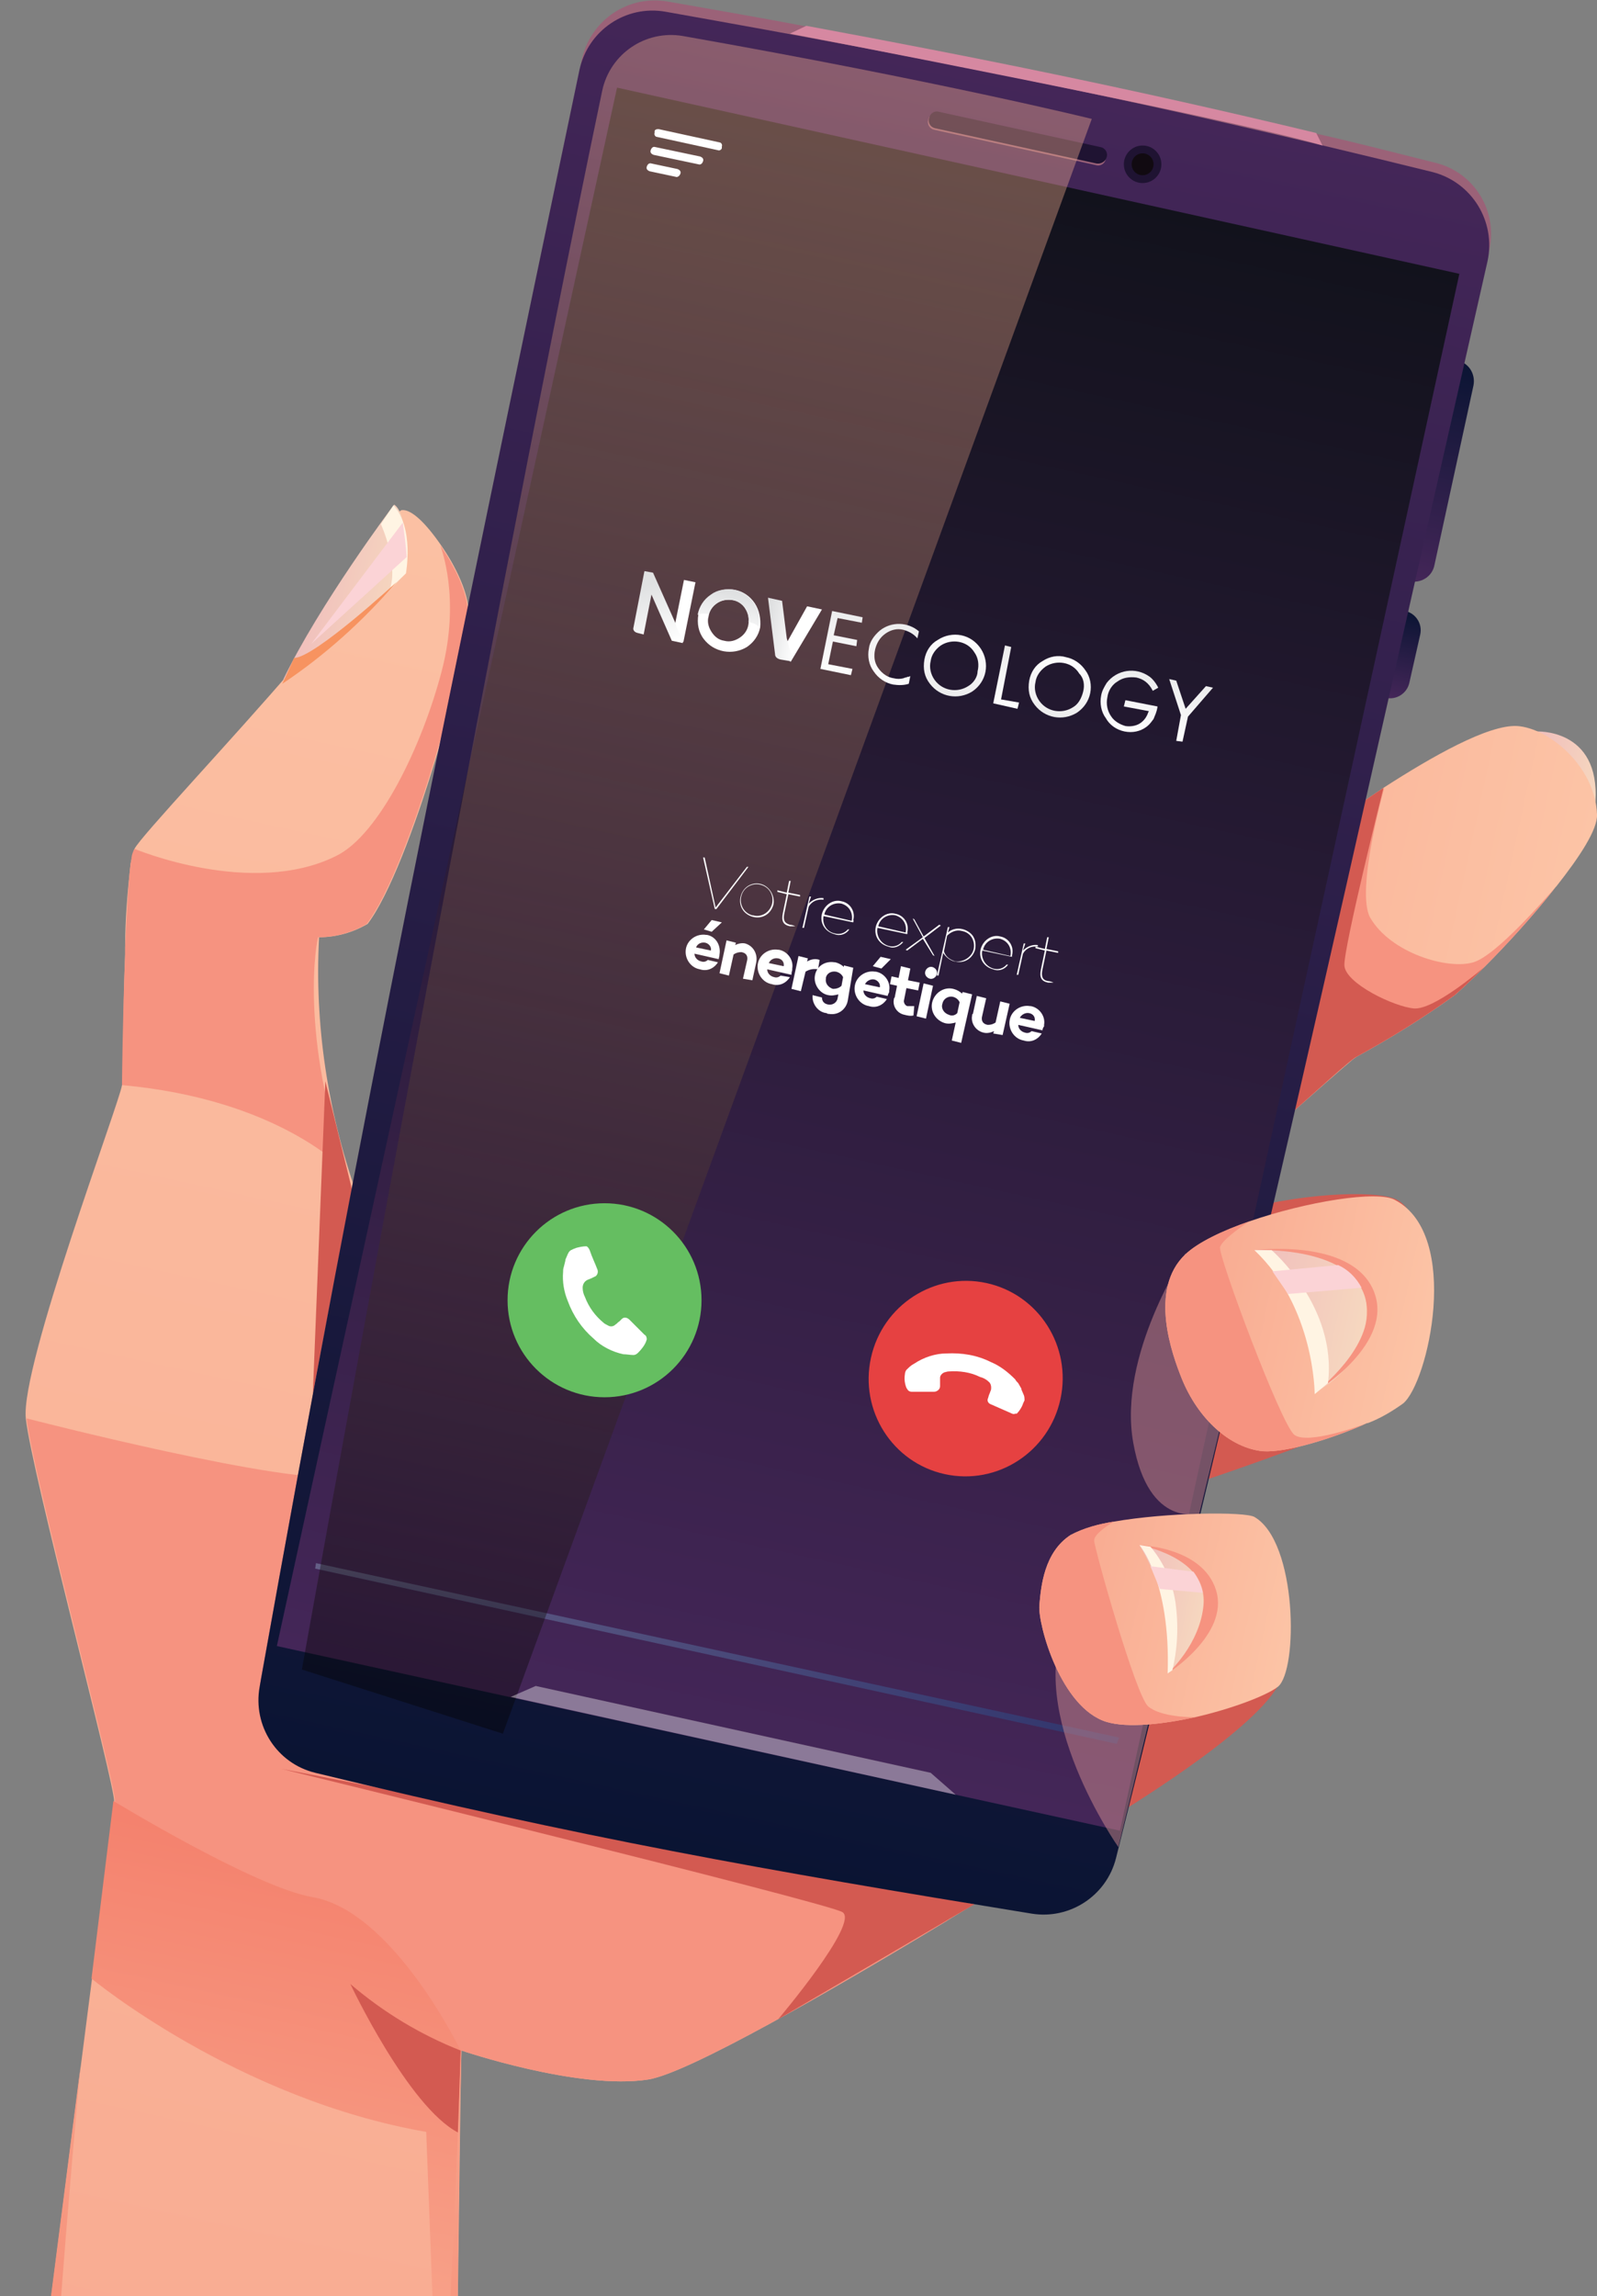 <?xml version="1.0" encoding="UTF-8"?> <!-- Generator: Adobe Illustrator 24.2.1, SVG Export Plug-In . SVG Version: 6.00 Build 0) --> <svg xmlns="http://www.w3.org/2000/svg" xmlns:xlink="http://www.w3.org/1999/xlink" version="1.1" id="Calque_1" x="0px" y="0px" viewBox="0 0 204.2 293.5" style="enable-background:new 0 0 204.2 293.5;" xml:space="preserve"><rect x="0" y="0" width="204.2" height="293.5" fill="#808080" stroke="none"/> <style type="text/css"> .st0{clip-path:url(#SVGID_2_);} .st1{fill:url(#SVGID_3_);} .st2{fill:url(#SVGID_4_);} .st3{fill:url(#SVGID_5_);} .st4{fill:url(#SVGID_6_);} .st5{fill:#F69380;} .st6{fill:#D35A51;} .st7{fill:url(#SVGID_7_);} .st8{fill:url(#SVGID_8_);} .st9{fill:url(#SVGID_9_);} .st10{fill:#FFF4E3;} .st11{fill:#F79360;} .st12{fill:#FBD3D6;} .st13{fill:#9B6278;} .st14{fill:url(#SVGID_10_);} .st15{fill:url(#SVGID_11_);} .st16{opacity:0.3;fill:url(#SVGID_12_);enable-background:new ;} .st17{fill:#1F1332;} .st18{fill:#110A11;} .st19{opacity:0.41;fill:url(#SVGID_13_);enable-background:new ;} .st20{fill:#D688A1;} .st21{opacity:0.38;fill:#FFFFFF;enable-background:new ;} .st22{opacity:0.5;fill:#D18C90;enable-background:new ;} .st23{fill:url(#SVGID_14_);} .st24{fill:url(#SVGID_15_);} .st25{fill:url(#SVGID_16_);} .st26{fill:url(#SVGID_17_);} .st27{fill:#FFFFFF;} .st28{fill:url(#SVGID_18_);} .st29{fill:#65BE61;} .st30{fill:#E64141;} .st31{fill:url(#SVGID_19_);} .st32{fill:url(#SVGID_20_);} .st33{fill:url(#SVGID_21_);} .st34{fill:url(#SVGID_22_);} .st35{fill:url(#SVGID_23_);} .st36{fill:url(#SVGID_24_);} .st37{fill:url(#SVGID_25_);} .st38{fill:url(#SVGID_26_);} .st39{fill:url(#SVGID_27_);} .st40{fill:url(#SVGID_28_);} </style> <g id="Calque_2_1_"> <g id="Calque_1-2"> <g> <g> <defs> <rect id="SVGID_1_" y="-2.9" width="208.9" height="296.5"></rect> </defs> <clipPath id="SVGID_2_"> <use xlink:href="#SVGID_1_" style="overflow:visible;"></use> </clipPath> <g class="st0"> <linearGradient id="SVGID_3_" gradientUnits="userSpaceOnUse" x1="317.187" y1="346.045" x2="317.187" y2="317.139" gradientTransform="matrix(0.977 0.213 -0.213 0.977 -54.781 -331.142)"> <stop offset="0" style="stop-color:#442658"></stop> <stop offset="1" style="stop-color:#0A1433"></stop> </linearGradient> <path class="st1" d="M185.8,46l0.6,0.1c1.4,0.3,2.3,1.7,2,3.2l0,0l-5,23c-0.3,1.4-1.7,2.3-3.2,2l-0.6-0.1l0,0L185.8,46 L185.8,46z"></path> <linearGradient id="SVGID_4_" gradientUnits="userSpaceOnUse" x1="317.268" y1="361.055" x2="317.268" y2="349.745" gradientTransform="matrix(0.977 0.213 -0.213 0.977 -54.788 -331.127)"> <stop offset="0" style="stop-color:#442658"></stop> <stop offset="1" style="stop-color:#0A1433"></stop> </linearGradient> <path class="st2" d="M178.9,77.9l0.8,0.2c1.3,0.3,2.2,1.6,1.9,3l0,0l-1.4,6.2c-0.3,1.3-1.6,2.2-3,1.9l0,0l-0.8-0.2l0,0 L178.9,77.9L178.9,77.9z"></path> <linearGradient id="SVGID_5_" gradientUnits="userSpaceOnUse" x1="336.025" y1="364.7" x2="345.362" y2="364.7" gradientTransform="matrix(0.977 0.213 -0.213 0.977 -54.774 -331.136)"> <stop offset="0" style="stop-color:#F0BEBC"></stop> <stop offset="1" style="stop-color:#F6D8BF"></stop> </linearGradient> <path class="st3" d="M196.4,93.5c0,0,8.2-0.5,7.6,9L196.4,93.5z"></path> <linearGradient id="SVGID_6_" gradientUnits="userSpaceOnUse" x1="268.685" y1="405.784" x2="346.008" y2="405.784" gradientTransform="matrix(0.977 0.213 -0.213 0.977 -54.774 -331.136)"> <stop offset="0" style="stop-color:#F8A88F"></stop> <stop offset="1" style="stop-color:#FCC4A6"></stop> </linearGradient> <path class="st4" d="M199,113.3l-0.1,0.1c-2.8,3.6-6.3,7.4-9,10.1l-0.1,0.1c-1.7,1.7-3.1,3-3.8,3.6c-4,2.9-8.2,5.5-12.6,7.9 c-0.1,0.1-0.3,0.2-0.4,0.3c-1.2,1-5.1,4.4-9.9,8.7c-11.8,10.7-29.6,27.1-29.6,27.1s-20.9-11.7-18.3-22.1 c0,0,16.6-10.8,21.5-14.2s21.1-17.1,22.7-19.2l0.1-0.2c3.4-4.1,7.2-7.7,11.6-10.8c1.7-1.2,3.7-2.6,5.8-4 c6.2-4,13.4-8.1,17.1-7.9c4.2,0.3,10,5.3,10.2,11.3C204.3,106,202,109.5,199,113.3z"></path> <path class="st5" d="M198.9,113.4c-2.8,3.6-6.3,7.4-9,10.1l-0.1,0.1c-1.7,1.7-3.1,3-3.8,3.6c-4,2.9-8.2,5.5-12.6,7.9 c-0.1,0.1-0.3,0.2-0.4,0.3l-7.8,2.3l-0.5-22.2l12.3-14.8c0,0-3.7,13.2-1.8,16.6c2.6,4.5,9.9,6.7,13.2,5.7 C191.4,122.1,197.8,114.6,198.9,113.4z"></path> <path class="st6" d="M189.8,123.6c-1.7,1.7-3.1,3-3.8,3.6c-4,2.9-8.2,5.5-12.6,7.9c-0.5,0.2-4.7,4-10.3,9l-3.6-28.6 c3.4-4.1,7.2-7.7,11.6-10.8c1.7-1.2,3.7-2.6,5.8-4l0,0c0,0-5.1,20.4-5,22.7s6.4,5.3,8.9,5.5 C183.3,129.1,189.1,124.2,189.8,123.6z"></path> <linearGradient id="SVGID_7_" gradientUnits="userSpaceOnUse" x1="237.756" y1="648.096" x2="237.756" y2="319.587" gradientTransform="matrix(0.977 0.213 -0.213 0.977 -54.774 -331.136)"> <stop offset="0" style="stop-color:#F8A88F"></stop> <stop offset="1" style="stop-color:#FCC4A6"></stop> </linearGradient> <path class="st7" d="M140.6,233.4c0,0-8.8,5.6-19.5,12.1c-14.7,8.9-33.1,19.5-38.2,20.3c-8.9,1.4-23.9-3.7-23.9-3.7l-0.1,4.8 l-1.2,89.9L0,344.2c0,0,13.2-101.9,14.5-113c0.1-0.5,0.1-0.9,0.1-0.9c0.1-2.2-10.6-42.3-11.3-49s12-40.4,12.3-42.6 c0,0,0,0,0-0.1c0.2-1.4,0.1-9.2,0.4-16.6c0-0.3,0-0.6,0-0.9c0-3.6,0.3-7.1,0.7-10.7l0.1-0.5c0.1-0.4,0.2-0.8,0.3-1.2l0.1-0.2 c0.7-1.5,12.7-14.2,20.4-23.2c10.2-12,12.6-20,13.8-20.1s3,1.6,5,4.5l0,0c1.8,2.6,3.3,5.7,3.5,8.1c0.4,5-7.4,33.1-12.9,40.3 c-1.9,1.1-4,1.7-6.2,1.7c-0.6,11.1,1.1,22.3,4.8,32.8l0,0c0,0,33.3-21.9,37.3-24.7c4-2.8,41.5-43.6,46.6-49.2 s28.8-32.9,32.9-33.9c4.1-0.9,8.4,0,11.7,2.6c2.7,2.3,2.5,8.4,2,10.2s-29,39.2-31.5,42.8s-27.9,36.7-27.9,36.7 S142.5,193.6,140.6,233.4z"></path> <path class="st5" d="M121.1,245.5c-14.7,8.9-33.1,19.5-38.2,20.3c-8.9,1.4-23.9-3.7-23.9-3.7l-0.1,4.8l-38.2-17.1 c0,0-2.8-7.8-6.1-18.6c0.1-0.5,0.1-0.9,0.1-0.9c0.1-2.2-10.6-42.3-11.3-49c0,0,34.1,8.8,40.8,7.4s77.3-11.9,77.3-11.9 L121.1,245.5z"></path> <path class="st6" d="M136.9,197.6c0,0,20.2-3.7,23.4-2.6s6.7,14.3,3.1,20.5s-19.9,16-22.8,17.8 C140.6,233.4,133.6,200.1,136.9,197.6z"></path> <linearGradient id="SVGID_8_" gradientUnits="userSpaceOnUse" x1="178.081" y1="376.531" x2="190.495" y2="376.531" gradientTransform="matrix(0.977 0.213 -0.213 0.977 -54.774 -331.136)"> <stop offset="0" style="stop-color:#F0BEBC"></stop> <stop offset="1" style="stop-color:#F6D8BF"></stop> </linearGradient> <path class="st8" d="M36.2,86.9c0,0,11.6-8.8,15.7-13.7c0,0,0.4-7.5-1.5-8.7C50.3,64.6,40.8,77.3,36.2,86.9z"></path> <path class="st5" d="M44.5,150c-0.5-0.6-9-9.5-28.9-11.3c0,0,0,0,0-0.1c0-0.8,0.1-9,0.4-16.6c0-0.3,0-0.6,0-0.9 c0.2-4.3,0.4-8.4,0.7-10.7l0.1-0.5c0-0.4,0.1-0.8,0.3-1.2l0.1-0.2c0,0,15,6.3,25.8,0.9c5.5-2.7,11-14.1,13.5-23.7 c2.4-9.3-0.1-15.6-0.2-16c1.8,2.6,3.3,5.7,3.5,8.1c0.4,5-7.4,33.1-12.9,40.3c-1.9,1.1-4,1.7-6.2,1.7 C40.5,119.9,38.2,132.4,44.5,150z"></path> <path class="st6" d="M36,226.1c0,0,69.4,17,71.7,18.3s-8.2,13.7-8.2,13.7l25.1-14.7L36,226.1z"></path> <linearGradient id="SVGID_9_" gradientUnits="userSpaceOnUse" x1="222.154" y1="648.086" x2="222.154" y2="533.624" gradientTransform="matrix(0.977 0.213 -0.213 0.977 -54.774 -331.136)"> <stop offset="0" style="stop-color:#FCC4A6"></stop> <stop offset="1" style="stop-color:#F4816D"></stop> </linearGradient> <path class="st9" d="M58.9,262.1c0,0-8.6-17.8-18.9-19.6c-7.3-1.2-25.5-12.3-25.5-12.3s-1.8,14.6-2.8,22.7 c0,0,18.6,15.4,42.8,19.6l3.2,84.3L58.9,262.1z"></path> <path class="st10" d="M50.3,64.6L48.7,67c0,0,2.2,4.7,1.2,8.2l2-1.9C51.9,73.3,53,67.5,50.3,64.6z"></path> <path class="st11" d="M36.1,87.4c5.4-3.6,10.3-8,14.6-13c0,0-10.5,9.7-13.1,9.7L36.1,87.4z"></path> <path class="st6" d="M58.9,262.1c-5.1-2-9.9-4.9-14.1-8.5c0,0,7.4,15.7,13.8,19L58.9,262.1z"></path> <polygon class="st6" points="41.6,138.2 40,178.2 45,152 "></polygon> <path class="st12" d="M51.5,66.8L39.8,82.3L52,71.2C51.9,69.7,51.7,68.2,51.5,66.8z"></path> <path class="st6" d="M126.6,166.9c0,0,21.1-8.9,30.2-11.7s19.1-3.1,21.7-1.9s4.2,6.5,3.4,13.2s-1.6,9-4.4,13 c-2,2.8-27.5,11.1-33.7,13.1c-3.5,1.3-6.8,2.7-10.1,4.3C133.7,196.9,126.4,171.3,126.6,166.9z"></path> <path class="st13" d="M190.4,32.1c-17.7,77.7-29.8,133.5-47.5,204.1c-1.2,4.8-5.9,7.9-10.8,7.1c-34.4-5.6-57.5-9.7-91.6-18 c-4.9-1.2-8-6-7.1-10.9c13.4-74.7,24-125.6,41-206.8c1.1-5,5.9-8.3,11-7.4c6.2,1.1,12.1,2.1,17.8,3.2 c22.1,4.1,41.5,8,65.2,13.7c4.9,1.1,9.9,2.4,15.1,3.7C188.5,22,191.6,27,190.4,32.1z"></path> <linearGradient id="SVGID_10_" gradientUnits="userSpaceOnUse" x1="257.841" y1="524.903" x2="257.841" y2="293.661" gradientTransform="matrix(0.977 0.213 -0.213 0.977 -54.774 -331.136)"> <stop offset="0" style="stop-color:#0A1433"></stop> <stop offset="1" style="stop-color:#442658"></stop> </linearGradient> <path class="st14" d="M40.3,226.6c34.1,8.3,57.2,12.4,91.6,18c4.9,0.8,9.6-2.3,10.8-7.1c17.7-70.6,29.8-126.3,47.5-204.1 c1.1-5.1-2-10.1-7-11.4C145.5,12.7,120,7.7,85.1,1.5c-5.1-0.9-9.9,2.4-11,7.4C57.1,90.1,46.5,141,33.2,215.6 C32.3,220.6,35.4,225.4,40.3,226.6z"></path> <linearGradient id="SVGID_11_" gradientUnits="userSpaceOnUse" x1="258.888" y1="509.857" x2="258.888" y2="305.914" gradientTransform="matrix(0.977 0.213 -0.213 0.977 -54.774 -331.136)"> <stop offset="0" style="stop-color:#442658"></stop> <stop offset="1" style="stop-color:#12121C"></stop> </linearGradient> <polygon class="st15" points="78.9,11.2 35.4,210.4 143.2,234 186.6,35 "></polygon> <linearGradient id="SVGID_12_" gradientUnits="userSpaceOnUse" x1="206.348" y1="498.675" x2="311.445" y2="498.675" gradientTransform="matrix(0.977 0.213 -0.213 0.977 -54.774 -331.136)"> <stop offset="0" style="stop-color:#B6E4FA"></stop> <stop offset="1" style="stop-color:#0A58A5"></stop> </linearGradient> <polygon class="st16" points="40.4,199.8 40.3,200.5 142.8,222.9 143.1,222.1 "></polygon> <path class="st13" d="M140.1,21.1l-20.6-4.5c-0.6-0.1-1-0.7-0.8-1.3l0,0c0.1-0.6,0.7-1,1.3-0.8l20.6,4.5c0.6,0.1,1,0.7,0.8,1.3 l0,0C141.3,20.9,140.7,21.3,140.1,21.1z"></path> <path class="st17" d="M140.2,20.9l-20.6-4.5c-0.6-0.1-1-0.7-0.8-1.3l0,0c0.1-0.6,0.7-1,1.3-0.8l20.6,4.5c0.6,0.1,1,0.7,0.8,1.3 l0,0C141.4,20.6,140.8,21,140.2,20.9z"></path> <ellipse class="st17" cx="146.1" cy="21" rx="2.4" ry="2.4"></ellipse> <ellipse class="st18" cx="146.1" cy="21" rx="1.4" ry="1.4"></ellipse> <linearGradient id="SVGID_13_" gradientUnits="userSpaceOnUse" x1="232.885" y1="514.589" x2="232.885" y2="296.753" gradientTransform="matrix(0.977 0.213 -0.213 0.977 -54.774 -331.136)"> <stop offset="0" style="stop-color:#010101"></stop> <stop offset="1" style="stop-color:#F1AC90"></stop> </linearGradient> <path class="st19" d="M64.3,221.6l75.3-206.4c0,0-19.4-4.8-52.3-10.6c-4.8-0.8-9.3,2.3-10.3,7C61,88.1,38.6,213.4,38.6,213.4 L64.3,221.6z"></path> <path class="st20" d="M169.1,18.6C157.5,15.1,101,4.3,101,4.3l2.1-1c22.1,4.1,41.5,8,65.2,13.7L169.1,18.6z"></path> <polygon class="st21" points="65.3,216.9 68.5,215.5 119,226.6 122.2,229.4 "></polygon> <path class="st22" d="M151.6,160.2c0,0-8.7,13-6.7,24.2s8.6,9,8.6,9c-7.5,1.7-13.9,6.7-17.1,13.7c-5.5,11.8,6.6,29,6.6,29 l13.4-55.2L151.6,160.2z"></path> <linearGradient id="SVGID_14_" gradientUnits="userSpaceOnUse" x1="297.609" y1="481.807" x2="330.489" y2="481.807" gradientTransform="matrix(0.977 0.213 -0.213 0.977 -54.774 -331.136)"> <stop offset="0" style="stop-color:#F8A88F"></stop> <stop offset="1" style="stop-color:#FCC4A6"></stop> </linearGradient> <path class="st23" d="M163.4,215.6c-1.4,1.1-5.8,2.8-10.6,3.9c-4.2,0.9-8.6,1.4-11.3,0.6c-5.9-1.8-8.8-12.5-8.6-14.9 s0.6-6.8,4-9c1.7-0.9,3.6-1.4,5.5-1.7l0,0c6.8-1.2,16.8-1.3,18-0.6C165.9,197.1,166,213.5,163.4,215.6z"></path> <linearGradient id="SVGID_15_" gradientUnits="userSpaceOnUse" x1="308.694" y1="481.255" x2="318.615" y2="481.255" gradientTransform="matrix(0.977 0.213 -0.213 0.977 -54.774 -331.136)"> <stop offset="0" style="stop-color:#F0BEBC"></stop> <stop offset="1" style="stop-color:#F6D8BF"></stop> </linearGradient> <path class="st24" d="M145.7,197.5c0,0,5.5,8.8,3.6,16.4c3.1-2.1,4.9-5.7,4.6-9.4C153.4,198.1,145.7,197.5,145.7,197.5z"></path> <path class="st5" d="M152.8,219.5L152.8,219.5c-4.2,0.9-8.6,1.4-11.3,0.6c-5.9-1.8-8.8-12.5-8.6-14.9s0.6-6.8,4-9 c1.7-0.9,3.6-1.4,5.5-1.7c-0.3,0.2-2.5,1.5-2.5,2.4s5.3,19.8,6.9,21.2S152.4,219.5,152.8,219.5z"></path> <path class="st5" d="M145.7,197.5c0,0,8.1,0.2,9.8,5.8s-6.2,10.6-6.2,10.6s4.2-3.7,4.6-8.9C154.4,199,145.7,197.5,145.7,197.5z "></path> <path class="st10" d="M145.7,197.5c0,0,4,4.6,3.6,16.4l0.6-0.4c0.7-2.9,0.8-5.8,0.4-8.7c-0.4-2.6-1.5-5.1-3.2-7.1L145.7,197.5z "></path> <path class="st12" d="M147.1,200.2l5.5,0.7c0.6,0.8,1,1.7,1.2,2.7l-5.5-0.5L147.1,200.2z"></path> <linearGradient id="SVGID_16_" gradientUnits="userSpaceOnUse" x1="305.138" y1="441.052" x2="339.269" y2="441.052" gradientTransform="matrix(0.977 0.213 -0.213 0.977 -54.774 -331.136)"> <stop offset="0" style="stop-color:#F8A88F"></stop> <stop offset="1" style="stop-color:#FCC4A6"></stop> </linearGradient> <path class="st25" d="M179.4,179.4c-1.4,1-2.9,1.9-4.5,2.5l0,0h-0.1c-4.4,2-10.4,3.8-13.3,3.6c-4.2-0.4-8.3-4.1-10.4-9.3 c-1.2-3-4.3-11.4,0.5-15.9c1.6-1.5,4.7-3,8.2-4.2l0,0c7.2-2.5,16.4-4,18.6-2.7C186.9,157.9,182.6,176.8,179.4,179.4z"></path> <linearGradient id="SVGID_17_" gradientUnits="userSpaceOnUse" x1="315.064" y1="441.064" x2="331.019" y2="441.064" gradientTransform="matrix(0.977 0.213 -0.213 0.977 -54.774 -331.136)"> <stop offset="0" style="stop-color:#F0BEBC"></stop> <stop offset="1" style="stop-color:#F6D8BF"></stop> </linearGradient> <path class="st26" d="M160.4,159.8c0,0,6.4,4.6,8,18c0,0,7-3.3,6.3-11.3S160.4,159.8,160.4,159.8z"></path> <path class="st5" d="M174.8,181.9c-4.4,2-10.4,3.8-13.3,3.6c-4.2-0.4-8.3-4.1-10.4-9.3c-1.2-3-4.3-11.4,0.5-15.9 c1.6-1.5,4.7-3,8.2-4.2c-0.4,0.2-3.5,2.3-3.8,3.3s7.8,22.7,9.5,24S174.1,182.2,174.8,181.9z"></path> <path class="st5" d="M160.4,159.8c0,0,12.3-1.6,15.2,5.1s-7.2,12.9-7.2,12.9s7.4-5.7,6.3-11.3 C173.4,159.1,160.4,159.8,160.4,159.8z"></path> <path class="st10" d="M160.4,159.8h2.2c0,0,8.4,7.2,7.2,17l-1.7,1.4C168.1,178.1,168.1,167.1,160.4,159.8z"></path> <path class="st12" d="M164.7,165.4l9.4-0.8c-0.7-1.3-1.7-2.3-3-2.9l-8.4,0.8L164.7,165.4z"></path> <path class="st27" d="M84.2,16.5l7.8,1.7c0.2,0,0.4,0.3,0.3,0.5v0.2c0,0.2-0.3,0.4-0.5,0.3L84,17.5c-0.2,0-0.4-0.3-0.3-0.5 v-0.2C83.7,16.6,83.9,16.5,84.2,16.5z"></path> <path class="st27" d="M89.3,21l-5.7-1.2c-0.3-0.1-0.5-0.3-0.4-0.6l0,0l0,0c0.1-0.3,0.3-0.5,0.6-0.4l0,0l5.7,1.2 c0.3,0.1,0.5,0.3,0.4,0.6l0,0l0,0C89.8,20.9,89.6,21.1,89.3,21L89.3,21z"></path> <path class="st27" d="M86.4,22.6l-3.3-0.7c-0.3-0.1-0.5-0.3-0.4-0.6l0,0l0,0c0.1-0.3,0.3-0.5,0.6-0.4l0,0l3.3,0.7 c0.3,0.1,0.5,0.3,0.4,0.6l0,0l0,0C86.9,22.5,86.6,22.7,86.4,22.6L86.4,22.6z"></path> <linearGradient id="SVGID_18_" gradientUnits="userSpaceOnUse" x1="223.721" y1="648.096" x2="223.721" y2="555.309" gradientTransform="matrix(0.977 0.213 -0.213 0.977 -54.774 -331.136)"> <stop offset="0" style="stop-color:#F4816D"></stop> <stop offset="1" style="stop-color:#F8A38A"></stop> </linearGradient> <path class="st28" d="M10.3,264.1c0,0-6.4,68.5-3.8,71.7s33.9,11.4,44.4,8.6c5.8-1.5,8-82.3,8-82.3l-1.2,94.7L0,344.2 L10.3,264.1z"></path> <path class="st27" d="M91.6,116.2h-0.2l-1.5-6.6h0.2l1.4,6.4l4-5.2h0.2L91.6,116.2z"></path> <path class="st27" d="M98.9,115.6c-0.3,1.2-1.4,1.9-2.6,1.6s-1.9-1.4-1.6-2.6s1.4-1.9,2.6-1.6l0,0 C98.4,113.3,99.1,114.5,98.9,115.6L98.9,115.6z M98.7,115.6c0.3-1.1-0.3-2.2-1.4-2.5s-2.2,0.3-2.5,1.4s0.3,2.2,1.4,2.5h0.1 C97.4,117.3,98.4,116.6,98.7,115.6L98.7,115.6z"></path> <path class="st27" d="M101.7,118.4c-0.2,0-0.5,0-0.7,0c-0.9-0.2-1.1-0.7-0.9-1.7l0.5-2.4l-1.2-0.3v-0.2l1.2,0.3l0.3-1.5h0.2 l-0.3,1.5l1.5,0.3v0.2l-1.5-0.3l-0.5,2.4c-0.2,0.9,0,1.3,0.7,1.5C101.2,118.2,101.5,118.3,101.7,118.4L101.7,118.4z"></path> <path class="st27" d="M103.4,115.5c0.5-0.5,1.2-0.8,1.9-0.7v0.2c-0.8-0.1-1.5,0.2-1.9,0.9l-0.6,2.7h-0.2l0.9-4h0.2L103.4,115.5 z"></path> <path class="st27" d="M109.1,117.9L109.1,117.9l-3.8-0.8c-0.2,1,0.4,2,1.4,2.2c0.6,0.2,1.3,0,1.7-0.5h0.2 c-0.4,0.6-1.2,0.9-1.9,0.6c-1.2-0.3-1.9-1.4-1.6-2.6c0.3-1.1,1.4-1.9,2.5-1.6c1.1,0.2,1.8,1.3,1.5,2.4 C109.2,117.7,109.1,117.8,109.1,117.9z M108.9,117.7c0.2-1-0.3-1.9-1.3-2.2l0,0c-1-0.2-2,0.4-2.2,1.4L108.9,117.7z"></path> <path class="st27" d="M116,119.4L116,119.4l-3.8-0.8c-0.2,1,0.4,2,1.4,2.3c0.6,0.2,1.3,0,1.7-0.5h0.2c-0.5,0.6-1.2,0.9-1.9,0.6 c-1.2-0.3-1.9-1.4-1.6-2.6c0.3-1.1,1.4-1.9,2.5-1.6c1.1,0.2,1.8,1.3,1.5,2.4C116.1,119.2,116,119.3,116,119.4z M115.8,119.2 c0.2-1-0.3-1.9-1.3-2.2l0,0c-1-0.2-2,0.4-2.2,1.4L115.8,119.2z"></path> <path class="st27" d="M118,120l-2,1.5l-0.2-0.1l2.2-1.6l-1.3-2.4l0.2,0.1l1.2,2.2l2-1.5l0.2,0.1l-2.1,1.6l1.3,2.3l-0.2-0.1 L118,120z"></path> <path class="st27" d="M124.7,121.3c-0.3,1.2-1.4,1.9-2.6,1.6c-0.6-0.1-1.2-0.6-1.5-1.1l-0.6,2.9h-0.2l1.4-6.2h0.2l-0.2,0.7 c0.9-0.8,2.3-0.6,3.1,0.3C124.7,120,124.8,120.6,124.7,121.3L124.7,121.3z M124.5,121.3c0.2-1.1-0.4-2.1-1.5-2.3 c-0.7-0.2-1.4,0.1-1.9,0.6l-0.4,2c0.2,0.7,0.8,1.1,1.5,1.3C123.2,123,124.3,122.3,124.5,121.3L124.5,121.3z"></path> <path class="st27" d="M129.4,122.3L129.4,122.3l-3.8-0.8c-0.2,1,0.4,2,1.4,2.3c0.6,0.2,1.3,0,1.7-0.5h0.2 c-0.4,0.6-1.2,0.9-1.9,0.6c-1.2-0.3-1.9-1.4-1.6-2.6c0.3-1.1,1.4-1.9,2.5-1.6c1.1,0.2,1.8,1.3,1.5,2.4 C129.4,122.2,129.4,122.3,129.4,122.3z M129.2,122.2c0.2-1-0.3-1.9-1.3-2.2l0,0c-1-0.2-2,0.4-2.2,1.4L129.2,122.2z"></path> <path class="st27" d="M130.8,121.5c0.5-0.5,1.2-0.8,1.9-0.7v0.2c-0.8-0.1-1.5,0.2-1.9,0.9l-0.6,2.7H130l0.9-4h0.2L130.8,121.5z "></path> <path class="st27" d="M134.7,125.6c-0.2,0-0.5,0-0.7,0c-0.9-0.2-1.1-0.7-0.9-1.7l0.5-2.4l-1.2-0.3V121l1.2,0.3l0.3-1.5h0.2 l-0.3,1.5l1.5,0.3v0.2l-1.5-0.3l-0.5,2.4c-0.2,0.9,0,1.4,0.7,1.5C134.2,125.4,134.5,125.5,134.7,125.6L134.7,125.6z"></path> <path class="st27" d="M91.9,122.6l-3.1-0.7c0,0.5,0.4,0.9,0.9,1c0.3,0.1,0.6,0,0.8-0.2l1.3,0.3c-0.5,0.8-1.4,1.2-2.3,0.9 c-1.2-0.2-2-1.4-1.8-2.6s1.4-2,2.6-1.8h0.1c1.1,0.2,1.8,1.3,1.6,2.5l0,0C92,122.3,91.9,122.4,91.9,122.6z M89,121.1l1.9,0.4 c0.1-0.5-0.3-0.9-0.7-1C89.7,120.4,89.2,120.6,89,121.1z M90,118.8l1-1.2l1.3,0.3l-1.3,1.2L90,118.8z"></path> <path class="st27" d="M96.7,123l-0.5,2.3l-1.2-0.2l0.5-2.2c0.2-0.7-0.1-1.1-0.7-1.2c-0.4,0-0.7,0.1-1,0.3l-0.6,2.7l-1.2-0.3 l0.9-4.2l1.2,0.3l-0.1,0.3c0.4-0.2,0.9-0.3,1.3-0.2C96.3,120.9,96.9,121.9,96.7,123C96.7,122.9,96.7,122.9,96.7,123z"></path> <path class="st27" d="M101.2,124.6l-3.1-0.7c0,0.5,0.4,0.9,0.9,1c0.3,0.1,0.6,0,0.8-0.2l1.2,0.2c-0.5,0.8-1.4,1.2-2.3,0.9 c-1.2-0.2-2-1.4-1.8-2.6s1.4-2,2.6-1.8h0.1c1.1,0.2,1.9,1.3,1.7,2.4c0,0.1,0,0.1,0,0.2C101.2,124.3,101.2,124.5,101.2,124.6z M98.3,123.1l1.9,0.4c0.1-0.5-0.2-0.9-0.7-1l0,0C98.9,122.4,98.5,122.7,98.3,123.1z"></path> <path class="st27" d="M103.2,122.9c0.5-0.3,1.1-0.4,1.6-0.2l-0.2,1.2c-0.6-0.1-1.1,0-1.6,0.3l-0.6,2.5l-1.2-0.3l0.9-4.2 l1.2,0.3L103.2,122.9z"></path> <path class="st27" d="M108.4,127.9c-0.2,1.1-1.2,1.9-2.4,1.7c-0.1,0-0.2,0-0.3-0.1c-1.1-0.1-1.9-1.2-1.8-2.3l1.2,0.3 c0,0.4,0.2,0.8,0.8,0.9c0.5,0.1,1.1-0.2,1.2-0.8l0,0l0.1-0.5c-0.4,0.1-0.8,0.2-1.3,0.1c-1.1-0.2-1.9-1.4-1.7-2.5 c0.2-1.2,1.3-1.9,2.5-1.7h0.1c0.4,0.1,0.8,0.3,1.1,0.6v-0.2l1.2,0.3L108.4,127.9z M107.6,126l0.2-1.1c-0.2-0.4-0.5-0.6-0.9-0.7 c-0.6-0.1-1.2,0.2-1.3,0.8v0.1c-0.1,0.6,0.3,1.1,0.9,1.3C106.9,126.4,107.3,126.3,107.6,126z"></path> <path class="st27" d="M113.5,127.3l-3.1-0.7c0,0.5,0.4,0.9,0.9,1c0.3,0.1,0.6,0,0.8-0.2l1.3,0.3c-0.5,0.8-1.4,1.2-2.3,0.9 c-1.2-0.2-2-1.4-1.8-2.6s1.4-2,2.6-1.8h0.1c1.1,0.2,1.9,1.3,1.7,2.4c0,0.1,0,0.1,0,0.2C113.6,127,113.5,127.2,113.5,127.3z M110.6,125.8l1.9,0.4c0.1-0.5-0.3-0.9-0.7-1C111.3,125.1,110.8,125.4,110.6,125.8z M111.6,123.5l1-1.2l1.3,0.3l-1.2,1.2 L111.6,123.5z"></path> <path class="st27" d="M116.8,129.8c-0.4,0.1-0.8,0-1.2-0.1c-0.9-0.2-1.5-1.1-1.3-2c0-0.1,0-0.1,0.1-0.2l0.3-1.5l-0.9-0.2l0.2-1 l0.9,0.2l0.3-1.5l1.2,0.3l-0.3,1.5l1.5,0.3l-0.2,1l-1.5-0.3l-0.3,1.5c-0.1,0.3,0.1,0.7,0.4,0.8c0.1,0,0.1,0,0.2,0 c0.2,0,0.5,0,0.7,0L116.8,129.8z"></path> <path class="st27" d="M118.4,130.2l-1.2-0.3l0.9-4.2l1.2,0.3L118.4,130.2z M118.3,124.2c0.1-0.4,0.5-0.7,0.9-0.6 s0.7,0.5,0.6,0.9l0,0c-0.1,0.4-0.5,0.7-0.9,0.6S118.2,124.6,118.3,124.2z"></path> <path class="st27" d="M122.9,133.3l-1.2-0.3l0.5-2.3c-0.4,0.1-0.8,0.2-1.3,0.1c-1.2-0.3-2-1.5-1.7-2.7c0.3-1.2,1.5-2,2.7-1.7 c0.4,0.1,0.8,0.3,1.1,0.6l0.1-0.2l1.2,0.3L122.9,133.3z M122.4,129.5l0.3-1.4c-0.2-0.4-0.5-0.6-0.9-0.7 c-0.6-0.1-1.2,0.3-1.3,0.9l0,0c-0.2,0.6,0.2,1.2,0.8,1.4l0,0C121.7,129.9,122.1,129.8,122.4,129.5L122.4,129.5z"></path> <path class="st27" d="M128.2,132.3l-1.2-0.2l0.1-0.3c-0.4,0.2-0.9,0.3-1.3,0.2c-1-0.2-1.7-1.2-1.5-2.2c0-0.1,0-0.2,0.1-0.2 l0.5-2.3l1.2,0.3l-0.5,2.2c-0.2,0.7,0.1,1.1,0.7,1.2c0.4,0,0.7-0.1,1-0.3l0.6-2.7l1.2,0.3L128.2,132.3z"></path> <path class="st27" d="M133.3,131.7l-3.1-0.7c0,0.5,0.4,0.9,0.9,1c0.3,0.1,0.6,0,0.8-0.2l1.3,0.3c-0.5,0.8-1.4,1.2-2.3,0.9 c-1.2-0.2-2-1.4-1.8-2.6c0.2-1.2,1.4-2,2.6-1.8h0.1c1.1,0.2,1.9,1.3,1.7,2.4c0,0.1,0,0.1,0,0.2 C133.4,131.3,133.3,131.5,133.3,131.7z M130.4,130.1l1.9,0.4c0.1-0.5-0.2-0.9-0.7-1l0,0C131.1,129.4,130.6,129.7,130.4,130.1z"></path> <ellipse class="st29" cx="77.3" cy="166.2" rx="12.4" ry="12.4"></ellipse> <path class="st27" d="M75,159.3c0.2,0.1,0.3,0.3,0.4,0.5c0.3,0.9,0.7,1.7,1,2.5c0.1,0.3,0,0.6-0.2,0.8 c-0.2,0.1-0.4,0.2-0.6,0.3l-0.5,0.2c-0.4,0.2-0.6,0.6-0.6,1s0.1,0.8,0.3,1.2c0.5,1.3,1.3,2.4,2.4,3.3c0.1,0.1,0.3,0.2,0.5,0.3 c0.3,0.2,0.7,0.2,1-0.1c0.2-0.1,0.3-0.3,0.5-0.4c0.1-0.1,0.2-0.2,0.3-0.3c0.3-0.3,0.7-0.2,1,0.1l1.7,1.7l0.2,0.2 c0.2,0.1,0.3,0.3,0.3,0.6l-0.1,0.3l0,0c-0.2,0.5-0.6,1-1,1.4c-0.2,0.2-0.4,0.3-0.6,0.3c-0.4,0-0.9-0.1-1.3-0.1 c-1.4-0.3-2.8-1-3.8-2c-1.5-1.3-2.6-2.9-3.3-4.8c-0.5-1.2-0.7-2.5-0.6-3.7c0-0.2,0-0.4,0.1-0.7l0.2-0.8V161l0.3-0.7 c0.1-0.2,0.2-0.4,0.4-0.5c0.2-0.1,0.4-0.2,0.7-0.3C74.1,159.4,74.5,159.3,75,159.3L75,159.3z"></path> <ellipse transform="matrix(0.213 -0.977 0.977 0.213 -75.075 259.322)" class="st30" cx="123.5" cy="176.3" rx="12.5" ry="12.4"></ellipse> <path class="st27" d="M129.8,180.7c-0.2,0.1-0.4,0-0.6-0.1l-2.5-1.1c-0.3-0.1-0.5-0.4-0.4-0.7c0.1-0.2,0.1-0.4,0.2-0.6 c0.1-0.2,0.1-0.3,0.2-0.5c0.1-0.4,0-0.9-0.3-1.1c-0.3-0.3-0.7-0.5-1.1-0.6c-1.2-0.6-2.6-0.8-4-0.7c-0.2,0-0.4,0.1-0.5,0.1 c-0.3,0.1-0.6,0.4-0.6,0.7c0,0.2,0,0.4,0,0.6c0,0.2,0,0.3,0,0.5c0,0.4-0.4,0.7-0.8,0.7l0,0H117h-0.3c-0.2,0-0.4,0-0.6-0.2 l-0.2-0.3l0,0c-0.2-0.5-0.3-1.1-0.2-1.7c0-0.2,0.1-0.5,0.2-0.6c0.3-0.3,0.6-0.6,1-0.8c1.2-0.8,2.7-1.3,4.1-1.3 c2-0.1,3.9,0.2,5.7,1.1c1.2,0.5,2.2,1.3,3.1,2.2c0.1,0.2,0.3,0.4,0.4,0.5l0.4,0.7v0.1l0.3,0.7c0.1,0.2,0.1,0.5,0.1,0.7 c-0.1,0.2-0.2,0.4-0.3,0.7c-0.2,0.4-0.4,0.7-0.7,1L129.8,180.7z"></path> </g> </g> </g> </g> </g> <g id="Calque_2_2_"> <g id="Layer_1"> <polygon class="st27" points="103.2,77.5 99.9,83.4 101.1,84.6 105.1,77.9 "></polygon> <linearGradient id="SVGID_19_" gradientUnits="userSpaceOnUse" x1="94.397" y1="208.1" x2="99.02" y2="208.1" gradientTransform="matrix(0.98 0.198 0.198 -0.98 -36.185 265.44)"> <stop offset="0.14" style="stop-color:#E0E1E2"></stop> <stop offset="1" style="stop-color:#FFFFFF"></stop> </linearGradient> <path class="st31" d="M100.6,81.6l-0.6-4.8l-1.8-0.4l0.9,7.2c0,0.4,0.3,0.6,0.7,0.7l1.2,0.2l0.4-0.7 C101,83.5,100.7,81.8,100.6,81.6z"></path> <rect x="83.5" y="77.4" transform="matrix(0.198 -0.98 0.98 0.198 -6.473 148.276)" class="st27" width="7.8" height="1.5"></rect> <linearGradient id="SVGID_20_" gradientUnits="userSpaceOnUse" x1="77.301" y1="211.011" x2="82.488" y2="203.073" gradientTransform="matrix(0.98 0.198 0.198 -0.98 -36.185 265.44)"> <stop offset="0.14" style="stop-color:#E0E1E2"></stop> <stop offset="1" style="stop-color:#FFFFFF"></stop> </linearGradient> <path class="st32" d="M87.3,81.5c-0.6-0.5-1-2-1-2l-2.8-6.3l-1.1-0.2L81,80.2c-0.1,0.3,0.1,0.6,0.5,0.7c0,0,0,0,0,0l0.8,0.2l1-5.1 l2.6,5.9l1.4,0.3L87.3,81.5L87.3,81.5z"></path> <path class="st27" d="M96.5,77.1c-0.6-0.9-1.5-1.5-2.5-1.7c-1-0.2-2.1,0-3,0.6c-0.9,0.6-1.5,1.5-1.7,2.5c-0.2,1.2,0,2.3,0.7,3.2 c1.3,1.7,3.7,2.1,5.5,1c0.9-0.6,1.5-1.5,1.7-2.5C97.3,79.1,97.1,78,96.5,77.1z M92.6,81.9c-0.7-0.1-1.2-0.5-1.6-1.1 c-0.4-0.6-0.6-1.3-0.4-2c0.1-0.7,0.5-1.3,1.1-1.7c0.6-0.4,1.3-0.5,2-0.4c0.7,0.1,1.3,0.5,1.6,1.1c0.4,0.6,0.5,1.3,0.4,2 c-0.1,0.7-0.5,1.3-1.1,1.7C94,81.9,93.3,82.1,92.6,81.9z"></path> <linearGradient id="SVGID_21_" gradientUnits="userSpaceOnUse" x1="639.103" y1="1207.925" x2="645.349" y2="1207.925" gradientTransform="matrix(-0.198 0.98 0.98 0.198 -963.559 -790.427)"> <stop offset="0.14" style="stop-color:#E0E1E2"></stop> <stop offset="1" style="stop-color:#FFFFFF"></stop> </linearGradient> <path class="st33" d="M90.6,78.5c0.2-0.6,0.5-1,1-1.4c0.6-0.4,1.3-0.5,2-0.4l0,0c0.7,0.1,1.3,0.5,1.7,1.1c0.3,0.5,0.5,1.1,0.4,1.7 c1,0.2,1.3,0.6,1.3,0.6s0,0,0,0c0.2-1.1,0-2.2-0.6-3c-0.6-0.9-1.5-1.5-2.5-1.7l0,0c-1.1-0.2-2.2,0-3,0.6c-0.9,0.6-1.5,1.5-1.7,2.6 c0,0,0,0,0,0C89.2,78.6,89.7,78.3,90.6,78.5z"></path> <linearGradient id="SVGID_22_" gradientUnits="userSpaceOnUse" x1="104.699" y1="203.404" x2="104.699" y2="212.438" gradientTransform="matrix(0.98 0.198 0.198 -0.98 -36.185 265.44)"> <stop offset="0" style="stop-color:#FFFFFF"></stop> <stop offset="1" style="stop-color:#EBEBEC"></stop> </linearGradient> <polygon class="st34" points="110.2,79.6 110.3,78.9 106.4,78.1 104.9,85.5 108.8,86.3 109,85.5 105.9,84.9 106.5,82 109.5,82.6 109.6,81.8 106.6,81.2 107.1,79 "></polygon> <linearGradient id="SVGID_23_" gradientUnits="userSpaceOnUse" x1="111.165" y1="203.395" x2="111.165" y2="212.446" gradientTransform="matrix(0.98 0.198 0.198 -0.98 -36.185 265.44)"> <stop offset="0" style="stop-color:#FFFFFF"></stop> <stop offset="1" style="stop-color:#EBEBEC"></stop> </linearGradient> <path class="st35" d="M117.5,80.7c-1.4-1.2-3.5-1.3-5-0.1c-0.7,0.6-1.3,1.4-1.4,2.3c-0.2,1,0,2.1,0.6,2.9c0.6,0.9,1.5,1.5,2.5,1.7 c0.7,0.1,1.4,0.1,2-0.1l0.2-1c-0.1,0.1-0.2,0.1-0.3,0.1c-0.2,0.1-0.4,0.1-0.6,0.2c-0.4,0.1-0.8,0.1-1.2,0c-0.8-0.1-1.5-0.6-2-1.3 c-0.5-0.7-0.6-1.5-0.4-2.4c0.2-0.8,0.6-1.5,1.3-2c0.7-0.5,1.5-0.7,2.3-0.5c0.7,0.2,1.3,0.5,1.8,1.1L117.5,80.7z"></path> <linearGradient id="SVGID_24_" gradientUnits="userSpaceOnUse" x1="119.462" y1="81.086" x2="119.462" y2="90.136" gradientTransform="matrix(0.98 0.198 -0.198 0.98 21.969 -22.639)"> <stop offset="0" style="stop-color:#FFFFFF"></stop> <stop offset="1" style="stop-color:#EBEBEC"></stop> </linearGradient> <path class="st36" d="M125.4,82.9c-0.6-0.9-1.5-1.5-2.5-1.7c-1-0.2-2.1,0-3,0.6c-0.9,0.5-1.5,1.4-1.7,2.5c-0.2,1.2,0,2.2,0.7,3.1 c1.3,1.7,3.6,2.1,5.4,1c0.9-0.6,1.5-1.5,1.7-2.5C126.2,84.9,126,83.8,125.4,82.9L125.4,82.9z M123.8,87.7L123.8,87.7 c-1.4,0.9-3.3,0.6-4.3-0.8c-0.5-0.7-0.7-1.6-0.5-2.4c0.1-0.8,0.6-1.5,1.3-2c1.4-0.9,3.4-0.6,4.3,0.9c0.5,0.7,0.6,1.6,0.4,2.4 C125,86.5,124.5,87.3,123.8,87.7L123.8,87.7z"></path> <linearGradient id="SVGID_25_" gradientUnits="userSpaceOnUse" x1="126.841" y1="203.404" x2="126.841" y2="212.438" gradientTransform="matrix(0.98 0.198 0.198 -0.98 -36.185 265.44)"> <stop offset="0" style="stop-color:#FFFFFF"></stop> <stop offset="1" style="stop-color:#EBEBEC"></stop> </linearGradient> <polygon class="st37" points="128.5,82.5 127,89.9 130.1,90.6 130.3,89.8 128,89.4 129.3,82.7 "></polygon> <linearGradient id="SVGID_26_" gradientUnits="userSpaceOnUse" x1="133.138" y1="81.086" x2="133.138" y2="90.136" gradientTransform="matrix(0.98 0.198 -0.198 0.98 21.969 -22.639)"> <stop offset="0" style="stop-color:#FFFFFF"></stop> <stop offset="1" style="stop-color:#EBEBEC"></stop> </linearGradient> <path class="st38" d="M133.3,84.5c-0.9,0.5-1.5,1.4-1.7,2.5c-0.2,1.2,0,2.2,0.7,3.1c1.3,1.7,3.6,2.1,5.4,1 c0.9-0.6,1.5-1.5,1.7-2.5c0.2-1,0-2.1-0.6-2.9l0,0c-0.6-0.9-1.5-1.5-2.5-1.7C135.3,83.7,134.2,83.9,133.3,84.5z M138.5,88.4 c-0.2,0.8-0.6,1.6-1.3,2l0,0c-1.4,0.9-3.3,0.6-4.3-0.8c-0.5-0.7-0.7-1.6-0.5-2.4c0.1-0.8,0.6-1.5,1.3-2c1.4-0.9,3.4-0.6,4.3,0.9 C138.6,86.7,138.7,87.6,138.5,88.4L138.5,88.4z"></path> <linearGradient id="SVGID_27_" gradientUnits="userSpaceOnUse" x1="142.226" y1="203.395" x2="142.226" y2="212.446" gradientTransform="matrix(0.98 0.198 0.198 -0.98 -36.185 265.44)"> <stop offset="0" style="stop-color:#FFFFFF"></stop> <stop offset="1" style="stop-color:#EBEBEC"></stop> </linearGradient> <path class="st39" d="M147,86.5c-1.8-1.3-4.2-0.9-5.5,0.8c-0.3,0.5-0.6,1-0.7,1.6c-0.2,1,0,2.1,0.6,2.9c0.5,0.9,1.4,1.5,2.4,1.7 c1,0.2,2,0,2.8-0.6c0.4-0.3,0.6-0.6,0.9-1c0.2-0.5,0.4-0.9,0.5-1.5l0-0.1l-4.1-0.8l-0.2,0.8l3.2,0.6l-0.1,0.2 c-0.2,0.6-0.6,1.1-1.1,1.4c-0.5,0.3-1.2,0.4-1.8,0.3c-0.7-0.2-1.4-0.6-1.8-1.2c-0.5-0.7-0.7-1.6-0.5-2.5c0.1-0.8,0.6-1.6,1.3-2 c0.7-0.5,1.5-0.6,2.4-0.5c0.9,0.2,1.6,0.7,2.1,1.7l0.7-0.4C147.8,87.3,147.4,86.8,147,86.5z"></path> <linearGradient id="SVGID_28_" gradientUnits="userSpaceOnUse" x1="149.517" y1="203.404" x2="149.517" y2="212.438" gradientTransform="matrix(0.98 0.198 0.198 -0.98 -36.185 265.44)"> <stop offset="0" style="stop-color:#FFFFFF"></stop> <stop offset="1" style="stop-color:#EBEBEC"></stop> </linearGradient> <polygon class="st40" points="154.2,87.7 151.6,90.6 150.4,87 149.5,86.8 151,91.4 150.4,94.7 151.2,94.8 151.9,91.6 151.9,91.6 155.1,87.9 "></polygon> </g> </g> </svg> 